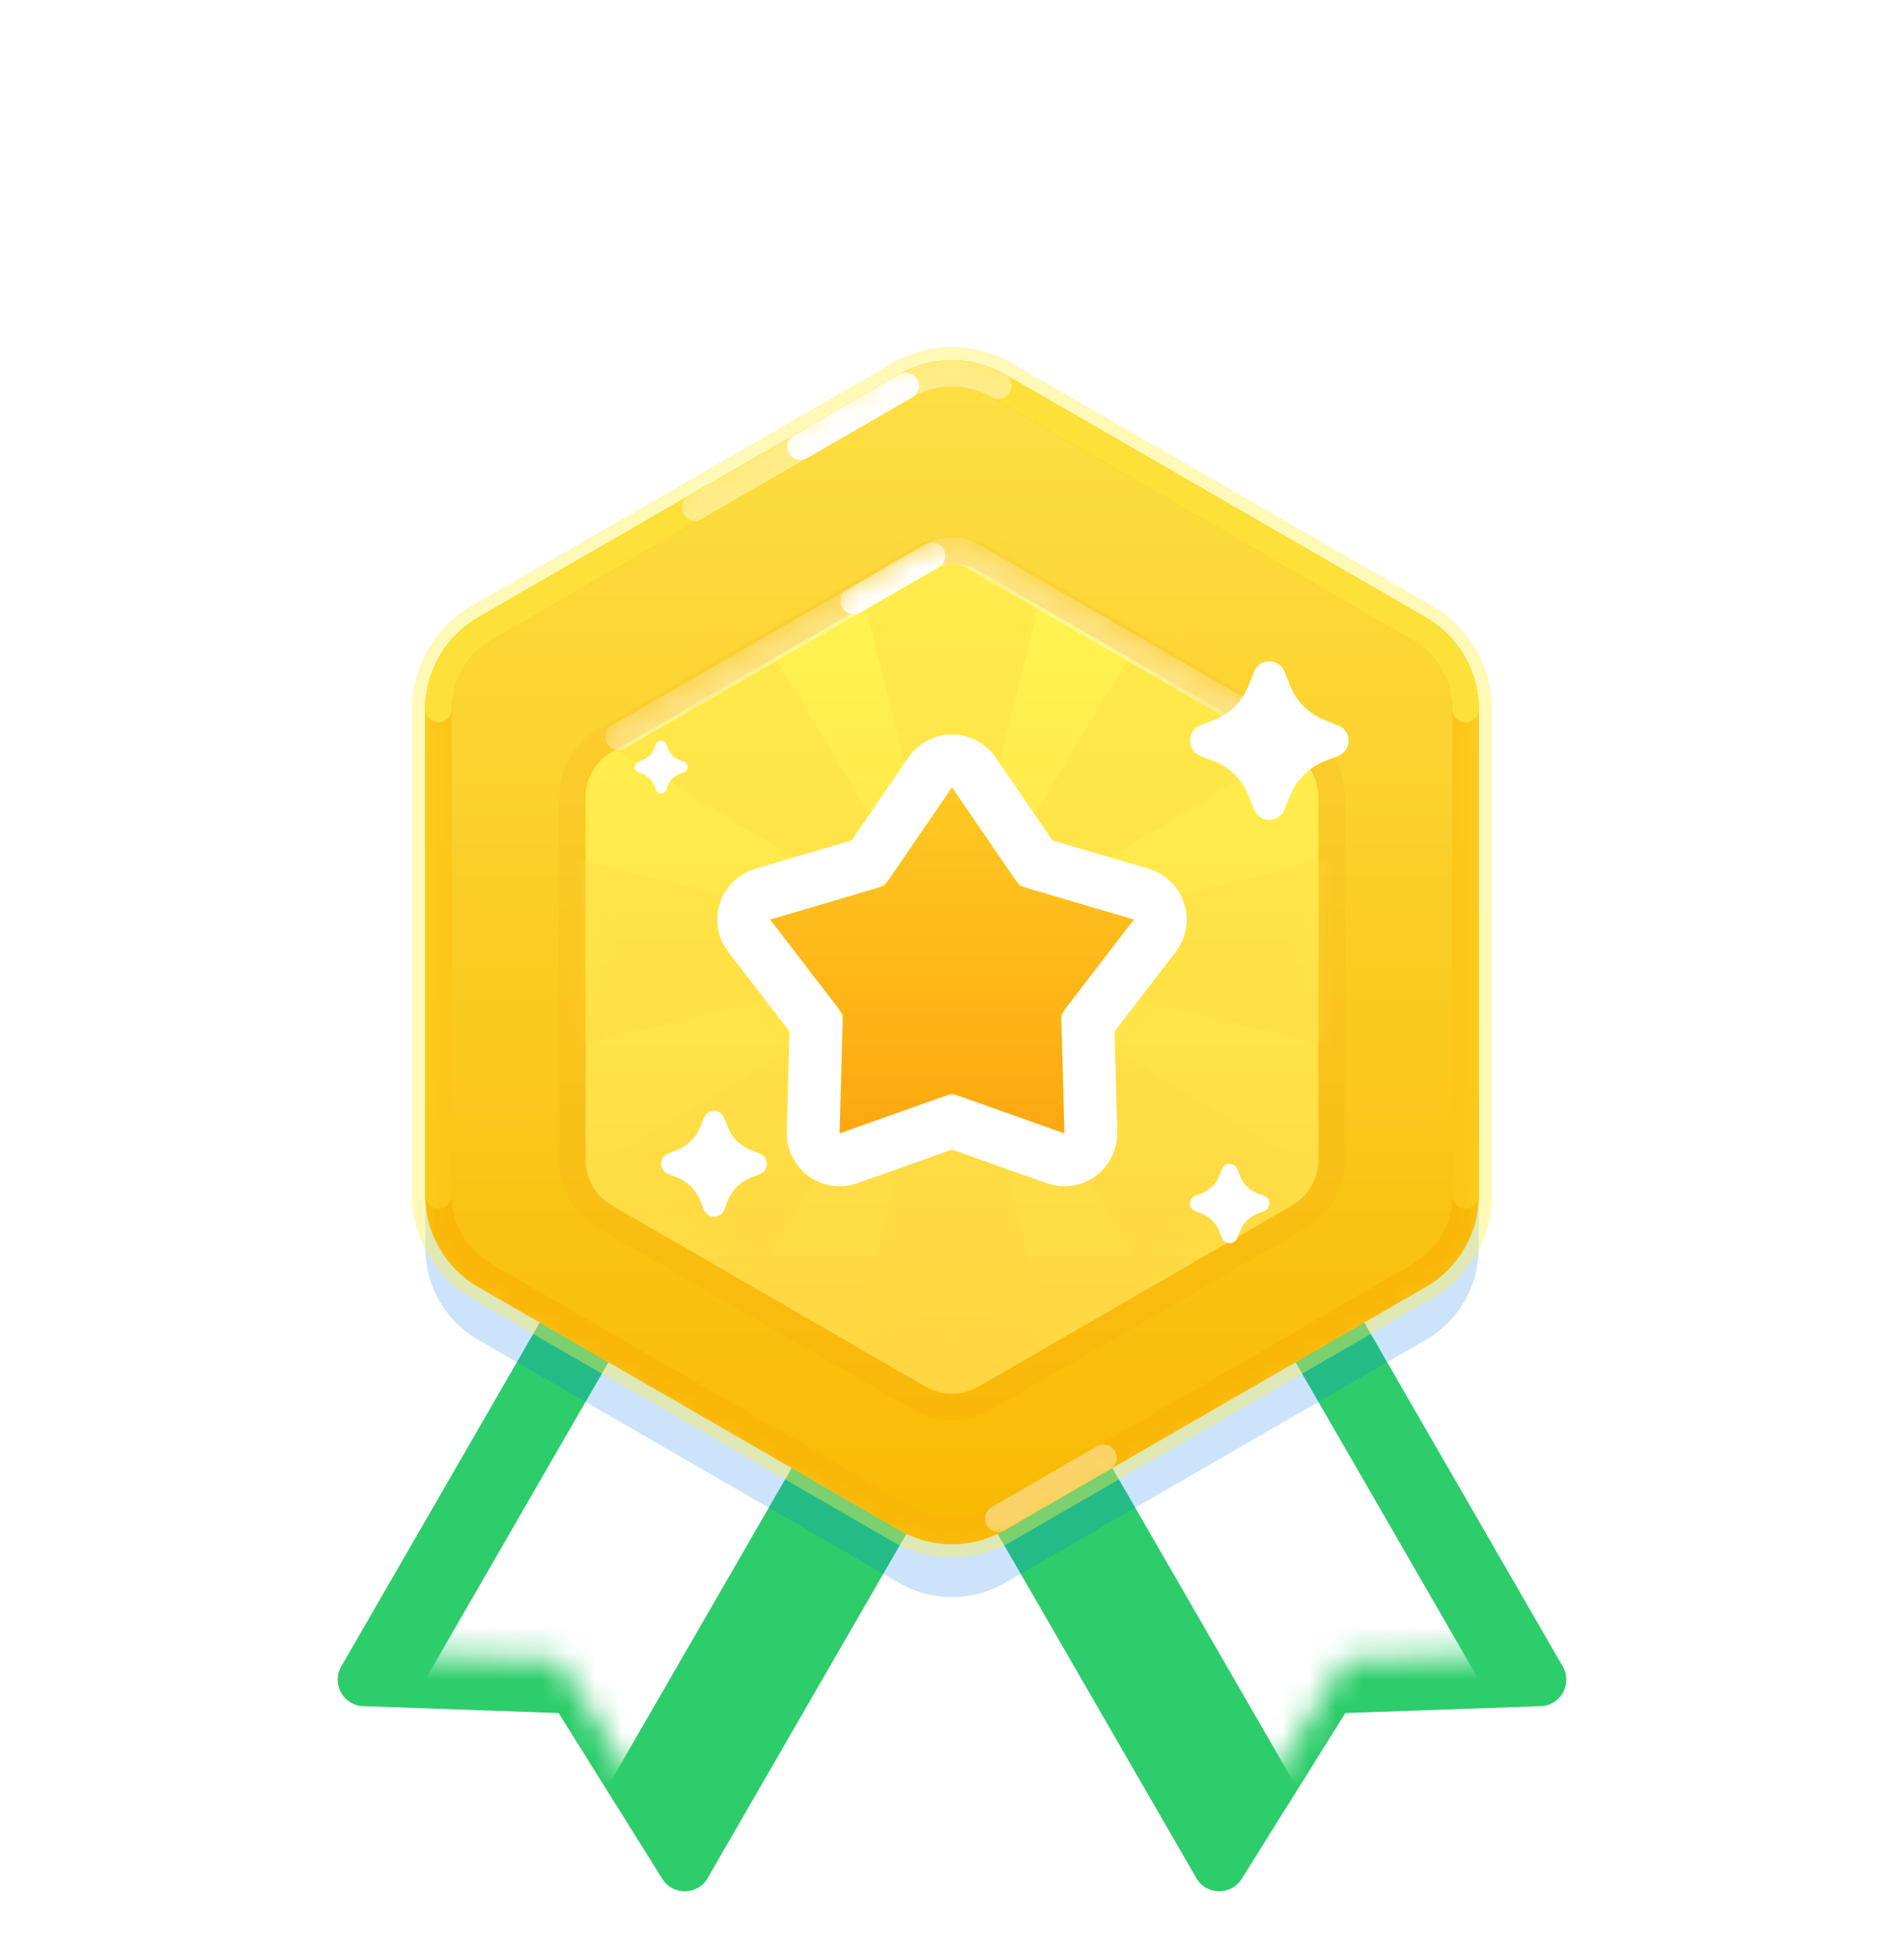 <svg width="72" height="74" viewBox="0 0 72 74" fill="none" xmlns="http://www.w3.org/2000/svg">
<g filter="url(#filter0_d_165_5337)">
<path fill-rule="evenodd" clip-rule="evenodd" d="M29.072 33L42.928 41L26.76 69.004C26.383 69.657 25.446 69.674 25.046 69.034L21.125 62.764L13.734 62.504C12.981 62.477 12.527 61.657 12.904 61.004L29.072 33Z" fill="#2DCD6B"/>
</g>
<mask id="mask0_165_5337" style="mask-type:luminance" maskUnits="userSpaceOnUse" x="12" y="33" width="31" height="37">
<path fill-rule="evenodd" clip-rule="evenodd" d="M29.072 33L42.928 41L26.76 69.004C26.383 69.657 25.446 69.674 25.046 69.034L21.125 62.764L13.734 62.504C12.981 62.477 12.527 61.657 12.904 61.004L29.072 33Z" fill="white"/>
</mask>
<g mask="url(#mask0_165_5337)">
<path fill-rule="evenodd" clip-rule="evenodd" d="M24.536 48.856L31.464 52.856L22.464 68.445L15.536 64.445L24.536 48.856Z" fill="white"/>
</g>
<g filter="url(#filter1_d_165_5337)">
<path fill-rule="evenodd" clip-rule="evenodd" d="M42.928 33L29.072 41L45.24 69.004C45.617 69.657 46.554 69.674 46.954 69.034L50.875 62.764L58.266 62.504C59.019 62.477 59.474 61.657 59.096 61.004L42.928 33Z" fill="#2DCD6B"/>
</g>
<mask id="mask1_165_5337" style="mask-type:luminance" maskUnits="userSpaceOnUse" x="29" y="33" width="31" height="37">
<path fill-rule="evenodd" clip-rule="evenodd" d="M42.928 33L29.072 41L45.24 69.004C45.617 69.657 46.554 69.674 46.954 69.034L50.875 62.764L58.266 62.504C59.019 62.477 59.474 61.657 59.096 61.004L42.928 33Z" fill="white"/>
</mask>
<g mask="url(#mask1_165_5337)">
<path fill-rule="evenodd" clip-rule="evenodd" d="M47.464 48.856L40.536 52.856L49.536 68.445L56.464 64.445L47.464 48.856Z" fill="white"/>
</g>
<path style="mix-blend-mode:multiply" opacity="0.2" fill-rule="evenodd" clip-rule="evenodd" d="M34 16.155C35.238 15.44 36.763 15.44 38 16.155L53.919 25.345C55.156 26.06 55.919 27.38 55.919 28.809V47.191C55.919 48.62 55.156 49.94 53.919 50.655L38 59.845C36.763 60.56 35.238 60.56 34 59.845L18.081 50.655C16.844 49.94 16.081 48.62 16.081 47.191L16.081 28.809C16.081 27.38 16.844 26.06 18.081 25.345L34 16.155Z" fill="#0274F3"/>
<path fill-rule="evenodd" clip-rule="evenodd" d="M34 14.155C35.238 13.44 36.762 13.44 38 14.155L53.919 23.345C55.156 24.06 55.919 25.38 55.919 26.809V45.191C55.919 46.62 55.156 47.94 53.919 48.655L38 57.845C36.762 58.56 35.238 58.56 34 57.845L18.081 48.655C16.844 47.94 16.081 46.62 16.081 45.191V26.809C16.081 25.38 16.844 24.06 18.081 23.345L34 14.155Z" fill="url(#paint0_linear_165_5337)" stroke="#FFF04D" stroke-opacity="0.4"/>
<mask id="mask2_165_5337" style="mask-type:luminance" maskUnits="userSpaceOnUse" x="15" y="13" width="42" height="46">
<path fill-rule="evenodd" clip-rule="evenodd" d="M34 14.155C35.238 13.44 36.762 13.44 38 14.155L53.919 23.345C55.156 24.06 55.919 25.38 55.919 26.809V45.191C55.919 46.62 55.156 47.94 53.919 48.655L38 57.845C36.762 58.56 35.238 58.56 34 57.845L18.081 48.655C16.844 47.94 16.081 46.62 16.081 45.191V26.809C16.081 25.38 16.844 24.06 18.081 23.345L34 14.155Z" fill="white" stroke="white"/>
</mask>
<g mask="url(#mask2_165_5337)">
<path d="M37.75 14.588C36.667 13.962 35.333 13.962 34.25 14.588L18.331 23.778C17.249 24.403 16.581 25.559 16.581 26.809L16.581 45.19C16.581 46.441 17.249 47.596 18.331 48.221L34.25 57.412C35.333 58.037 36.667 58.037 37.75 57.412L53.669 48.221C54.752 47.596 55.419 46.441 55.419 45.19V26.809C55.419 25.559 54.752 24.403 53.669 23.778L37.75 14.588Z" stroke="#F9B607" stroke-linecap="round"/>
<path d="M55.419 45.191V26.809C55.419 25.559 54.752 24.403 53.669 23.778L37.75 14.588C36.667 13.962 35.333 13.962 34.25 14.588L18.331 23.778C17.249 24.403 16.581 25.559 16.581 26.809L16.581 45.191" stroke="#FBC618" stroke-linecap="round"/>
<path opacity="0.6" d="M55.419 26.809C55.419 25.559 54.752 24.403 53.669 23.778L37.75 14.588C36.667 13.962 35.333 13.962 34.25 14.588L18.331 23.778C17.249 24.403 16.581 25.559 16.581 26.809" stroke="#FFF24E" stroke-linecap="round"/>
<path opacity="0.4" d="M37.75 14.588C36.667 13.962 35.333 13.962 34.25 14.588C34.25 14.588 28.944 17.651 26.291 19.183" stroke="white" stroke-linecap="round"/>
<path d="M34.25 14.588C34.25 14.588 31.442 16.209 30.27 16.886" stroke="white" stroke-linecap="round"/>
<path opacity="0.4" d="M37.75 57.412C39.622 56.331 40.949 55.566 41.73 55.115" stroke="white" stroke-linecap="round"/>
</g>
<g filter="url(#filter2_d_165_5337)">
<path fill-rule="evenodd" clip-rule="evenodd" d="M35 20.577C35.619 20.22 36.381 20.22 37 20.577L48.856 27.423C49.475 27.78 49.856 28.44 49.856 29.155V42.845C49.856 43.56 49.475 44.22 48.856 44.577L37 51.423C36.381 51.78 35.619 51.78 35 51.423L23.144 44.577C22.525 44.22 22.144 43.56 22.144 42.845V29.155C22.144 28.44 22.525 27.78 23.144 27.423L35 20.577Z" fill="url(#paint1_linear_165_5337)"/>
<path d="M49.106 26.99L37.25 20.144C36.477 19.698 35.523 19.698 34.75 20.144L22.894 26.99C22.12 27.436 21.644 28.262 21.644 29.155V42.845C21.644 43.739 22.12 44.564 22.894 45.01L34.75 51.856C35.523 52.302 36.477 52.302 37.25 51.856L49.106 45.01C49.88 44.564 50.356 43.739 50.356 42.845V29.155C50.356 28.262 49.88 27.436 49.106 26.99Z" stroke="#F5900D" stroke-opacity="0.1" style="mix-blend-mode:multiply"/>
</g>
<mask id="mask3_165_5337" style="mask-type:luminance" maskUnits="userSpaceOnUse" x="22" y="20" width="28" height="32">
<path fill-rule="evenodd" clip-rule="evenodd" d="M35 20.577C35.619 20.22 36.381 20.22 37 20.577L48.856 27.423C49.475 27.78 49.856 28.44 49.856 29.155V42.845C49.856 43.56 49.475 44.22 48.856 44.577L37 51.423C36.381 51.78 35.619 51.78 35 51.423L23.144 44.577C22.525 44.22 22.144 43.56 22.144 42.845V29.155C22.144 28.44 22.525 27.78 23.144 27.423L35 20.577Z" fill="white"/>
</mask>
<g mask="url(#mask3_165_5337)">
<g style="mix-blend-mode:multiply" opacity="0.3">
<path fill-rule="evenodd" clip-rule="evenodd" d="M36 36L40 20H32L36 36L27.515 21.858L21.858 27.515L36 36L20 32V40L36 36L21.858 44.485L27.515 50.142L36 36L32 52H40L36 36L44.485 50.142L50.142 44.485L36 36L52 40V32L36 36ZM36 36L50.142 27.515L44.485 21.858L36 36Z" fill="#FFD640"/>
</g>
<path opacity="0.4" d="M48.606 27.856L36.75 21.011C36.286 20.743 35.714 20.743 35.25 21.011C33.855 21.816 32.867 22.386 32.286 22.722C31.075 23.421 30.087 23.991 29.322 24.433C28.004 25.194 26.028 26.335 23.394 27.856" stroke="white" stroke-linecap="round"/>
<path d="M35.25 21.011C33.855 21.816 32.867 22.386 32.286 22.722" stroke="white" stroke-linecap="round"/>
</g>
<g filter="url(#filter3_d_165_5337)">
<path d="M33.45 32.49L36 28.769L38.55 32.49L42.877 33.766L40.127 37.341L40.251 41.85L36 40.339L31.75 41.85L31.874 37.341L29.123 33.766L33.45 32.49Z" fill="white"/>
<path d="M36.825 28.204C36.639 27.932 36.33 27.769 36 27.769C35.67 27.769 35.362 27.932 35.175 28.204L32.826 31.631L28.84 32.806C28.524 32.9 28.274 33.143 28.172 33.457C28.07 33.77 28.129 34.114 28.331 34.375L30.864 37.669L30.75 41.823C30.741 42.152 30.895 42.465 31.162 42.659C31.429 42.853 31.774 42.903 32.085 42.792L36 41.4L39.916 42.792C40.226 42.903 40.572 42.853 40.838 42.659C41.105 42.465 41.259 42.152 41.25 41.823L41.136 37.669L43.67 34.375C43.871 34.114 43.93 33.77 43.828 33.457C43.727 33.143 43.477 32.9 43.16 32.806L39.174 31.631L36.825 28.204Z" stroke="white" stroke-width="2" stroke-linejoin="round"/>
</g>
<g filter="url(#filter4_i_165_5337)">
<path d="M33.45 32.49L36 28.769L38.55 32.49L42.877 33.766L40.127 37.341L40.251 41.85L36 40.339L31.75 41.85L31.874 37.341L29.123 33.766L33.45 32.49Z" fill="url(#paint2_linear_165_5337)"/>
</g>
<g filter="url(#filter5_d_165_5337)">
<path fill-rule="evenodd" clip-rule="evenodd" d="M45.911 28.78L45.392 28.575C45.074 28.45 44.918 28.091 45.043 27.773C45.106 27.614 45.232 27.488 45.392 27.425L45.911 27.22C46.51 26.984 46.984 26.51 47.22 25.911L47.425 25.392C47.55 25.074 47.909 24.918 48.227 25.043C48.386 25.106 48.512 25.232 48.575 25.392L48.78 25.911C49.016 26.51 49.49 26.984 50.089 27.22L50.608 27.425C50.926 27.55 51.082 27.909 50.957 28.227C50.894 28.386 50.768 28.512 50.608 28.575L50.089 28.78C49.49 29.016 49.016 29.49 48.78 30.089L48.575 30.608C48.45 30.926 48.091 31.082 47.773 30.957C47.614 30.894 47.488 30.768 47.425 30.608L47.22 30.089C46.984 29.49 46.51 29.016 45.911 28.78Z" fill="white"/>
</g>
<g filter="url(#filter6_d_165_5337)">
<path fill-rule="evenodd" clip-rule="evenodd" d="M25.607 44.52L25.261 44.383C25.049 44.3 24.945 44.06 25.029 43.849C25.071 43.743 25.155 43.658 25.261 43.617L25.607 43.48C26.006 43.323 26.323 43.007 26.48 42.607L26.617 42.261C26.7 42.049 26.939 41.945 27.151 42.029C27.257 42.071 27.341 42.155 27.383 42.261L27.52 42.607C27.677 43.007 27.994 43.323 28.393 43.48L28.739 43.617C28.951 43.7 29.055 43.94 28.971 44.151C28.929 44.257 28.845 44.342 28.739 44.383L28.393 44.52C27.994 44.677 27.677 44.993 27.52 45.393L27.383 45.739C27.3 45.951 27.061 46.055 26.849 45.971C26.743 45.929 26.659 45.845 26.617 45.739L26.48 45.393C26.323 44.993 26.006 44.677 25.607 44.52Z" fill="white"/>
</g>
<g filter="url(#filter7_d_165_5337)">
<path fill-rule="evenodd" clip-rule="evenodd" d="M24.304 29.26L24.131 29.192C24.025 29.15 23.973 29.03 24.014 28.924C24.035 28.871 24.077 28.829 24.131 28.808L24.304 28.74C24.503 28.661 24.661 28.503 24.74 28.304L24.808 28.131C24.85 28.025 24.97 27.973 25.076 28.014C25.129 28.035 25.171 28.077 25.192 28.131L25.26 28.304C25.339 28.503 25.497 28.661 25.696 28.74L25.869 28.808C25.975 28.85 26.027 28.97 25.986 29.076C25.965 29.129 25.923 29.171 25.869 29.192L25.696 29.26C25.497 29.339 25.339 29.497 25.26 29.696L25.192 29.869C25.15 29.975 25.03 30.027 24.924 29.986C24.871 29.965 24.829 29.923 24.808 29.869L24.74 29.696C24.661 29.497 24.503 29.339 24.304 29.26Z" fill="white"/>
</g>
<g filter="url(#filter8_d_165_5337)">
<path fill-rule="evenodd" clip-rule="evenodd" d="M45.456 45.89L45.196 45.788C45.037 45.725 44.959 45.545 45.022 45.387C45.053 45.307 45.116 45.244 45.196 45.212L45.456 45.11C45.755 44.992 45.992 44.755 46.11 44.456L46.212 44.196C46.275 44.037 46.455 43.959 46.613 44.022C46.693 44.053 46.756 44.116 46.788 44.196L46.89 44.456C47.008 44.755 47.245 44.992 47.544 45.11L47.804 45.212C47.963 45.275 48.041 45.455 47.978 45.613C47.947 45.693 47.884 45.756 47.804 45.788L47.544 45.89C47.245 46.008 47.008 46.245 46.89 46.544L46.788 46.804C46.725 46.963 46.545 47.041 46.387 46.978C46.307 46.947 46.244 46.884 46.212 46.804L46.11 46.544C45.992 46.245 45.755 46.008 45.456 45.89Z" fill="white"/>
</g>
<defs>
<filter id="filter0_d_165_5337" x="10.768" y="33" width="34.16" height="40.504" filterUnits="userSpaceOnUse" color-interpolation-filters="sRGB">
<feFlood flood-opacity="0" result="BackgroundImageFix"/>
<feColorMatrix in="SourceAlpha" type="matrix" values="0 0 0 0 0 0 0 0 0 0 0 0 0 0 0 0 0 0 127 0" result="hardAlpha"/>
<feOffset dy="2"/>
<feGaussianBlur stdDeviation="1"/>
<feColorMatrix type="matrix" values="0 0 0 0 0.333 0 0 0 0 0.615 0 0 0 0 0.82 0 0 0 0.2 0"/>
<feBlend mode="darken" in2="BackgroundImageFix" result="effect1_dropShadow_165_5337"/>
<feBlend mode="normal" in="SourceGraphic" in2="effect1_dropShadow_165_5337" result="shape"/>
</filter>
<filter id="filter1_d_165_5337" x="27.072" y="33" width="34.16" height="40.504" filterUnits="userSpaceOnUse" color-interpolation-filters="sRGB">
<feFlood flood-opacity="0" result="BackgroundImageFix"/>
<feColorMatrix in="SourceAlpha" type="matrix" values="0 0 0 0 0 0 0 0 0 0 0 0 0 0 0 0 0 0 127 0" result="hardAlpha"/>
<feOffset dy="2"/>
<feGaussianBlur stdDeviation="1"/>
<feColorMatrix type="matrix" values="0 0 0 0 0.333 0 0 0 0 0.615 0 0 0 0 0.82 0 0 0 0.2 0"/>
<feBlend mode="darken" in2="BackgroundImageFix" result="effect1_dropShadow_165_5337"/>
<feBlend mode="normal" in="SourceGraphic" in2="effect1_dropShadow_165_5337" result="shape"/>
</filter>
<filter id="filter2_d_165_5337" x="19.144" y="18.31" width="33.713" height="37.381" filterUnits="userSpaceOnUse" color-interpolation-filters="sRGB">
<feFlood flood-opacity="0" result="BackgroundImageFix"/>
<feColorMatrix in="SourceAlpha" type="matrix" values="0 0 0 0 0 0 0 0 0 0 0 0 0 0 0 0 0 0 127 0" result="hardAlpha"/>
<feOffset dy="1"/>
<feGaussianBlur stdDeviation="1"/>
<feColorMatrix type="matrix" values="0 0 0 0 0.928 0 0 0 0 0.666 0 0 0 0 0.054 0 0 0 0.4 0"/>
<feBlend mode="normal" in2="BackgroundImageFix" result="effect1_dropShadow_165_5337"/>
<feBlend mode="normal" in="SourceGraphic" in2="effect1_dropShadow_165_5337" result="shape"/>
</filter>
<filter id="filter3_d_165_5337" x="25.123" y="25.769" width="21.754" height="21.081" filterUnits="userSpaceOnUse" color-interpolation-filters="sRGB">
<feFlood flood-opacity="0" result="BackgroundImageFix"/>
<feColorMatrix in="SourceAlpha" type="matrix" values="0 0 0 0 0 0 0 0 0 0 0 0 0 0 0 0 0 0 127 0" result="hardAlpha"/>
<feOffset dy="1"/>
<feGaussianBlur stdDeviation="1"/>
<feColorMatrix type="matrix" values="0 0 0 0 0.996 0 0 0 0 0.733 0 0 0 0 0.106 0 0 0 1 0"/>
<feBlend mode="normal" in2="BackgroundImageFix" result="effect1_dropShadow_165_5337"/>
<feBlend mode="normal" in="SourceGraphic" in2="effect1_dropShadow_165_5337" result="shape"/>
</filter>
<filter id="filter4_i_165_5337" x="29.123" y="28.769" width="13.754" height="14.081" filterUnits="userSpaceOnUse" color-interpolation-filters="sRGB">
<feFlood flood-opacity="0" result="BackgroundImageFix"/>
<feBlend mode="normal" in="SourceGraphic" in2="BackgroundImageFix" result="shape"/>
<feColorMatrix in="SourceAlpha" type="matrix" values="0 0 0 0 0 0 0 0 0 0 0 0 0 0 0 0 0 0 127 0" result="hardAlpha"/>
<feOffset dy="1"/>
<feGaussianBlur stdDeviation="0.5"/>
<feComposite in2="hardAlpha" operator="arithmetic" k2="-1" k3="1"/>
<feColorMatrix type="matrix" values="0 0 0 0 1 0 0 0 0 0.634 0 0 0 0 0 0 0 0 0.4 0"/>
<feBlend mode="normal" in2="shape" result="effect1_innerShadow_165_5337"/>
</filter>
<filter id="filter5_d_165_5337" x="43" y="23" width="10" height="10" filterUnits="userSpaceOnUse" color-interpolation-filters="sRGB">
<feFlood flood-opacity="0" result="BackgroundImageFix"/>
<feColorMatrix in="SourceAlpha" type="matrix" values="0 0 0 0 0 0 0 0 0 0 0 0 0 0 0 0 0 0 127 0" result="hardAlpha"/>
<feOffset/>
<feGaussianBlur stdDeviation="1"/>
<feColorMatrix type="matrix" values="0 0 0 0 1 0 0 0 0 0.949 0 0 0 0 0.306 0 0 0 1 0"/>
<feBlend mode="normal" in2="BackgroundImageFix" result="effect1_dropShadow_165_5337"/>
<feBlend mode="normal" in="SourceGraphic" in2="effect1_dropShadow_165_5337" result="shape"/>
</filter>
<filter id="filter6_d_165_5337" x="23" y="40" width="8" height="8" filterUnits="userSpaceOnUse" color-interpolation-filters="sRGB">
<feFlood flood-opacity="0" result="BackgroundImageFix"/>
<feColorMatrix in="SourceAlpha" type="matrix" values="0 0 0 0 0 0 0 0 0 0 0 0 0 0 0 0 0 0 127 0" result="hardAlpha"/>
<feOffset/>
<feGaussianBlur stdDeviation="1"/>
<feColorMatrix type="matrix" values="0 0 0 0 1 0 0 0 0 0.949 0 0 0 0 0.306 0 0 0 1 0"/>
<feBlend mode="normal" in2="BackgroundImageFix" result="effect1_dropShadow_165_5337"/>
<feBlend mode="normal" in="SourceGraphic" in2="effect1_dropShadow_165_5337" result="shape"/>
</filter>
<filter id="filter7_d_165_5337" x="22" y="26" width="6" height="6" filterUnits="userSpaceOnUse" color-interpolation-filters="sRGB">
<feFlood flood-opacity="0" result="BackgroundImageFix"/>
<feColorMatrix in="SourceAlpha" type="matrix" values="0 0 0 0 0 0 0 0 0 0 0 0 0 0 0 0 0 0 127 0" result="hardAlpha"/>
<feOffset/>
<feGaussianBlur stdDeviation="1"/>
<feColorMatrix type="matrix" values="0 0 0 0 1 0 0 0 0 0.949 0 0 0 0 0.306 0 0 0 1 0"/>
<feBlend mode="normal" in2="BackgroundImageFix" result="effect1_dropShadow_165_5337"/>
<feBlend mode="normal" in="SourceGraphic" in2="effect1_dropShadow_165_5337" result="shape"/>
</filter>
<filter id="filter8_d_165_5337" x="43" y="42" width="7" height="7" filterUnits="userSpaceOnUse" color-interpolation-filters="sRGB">
<feFlood flood-opacity="0" result="BackgroundImageFix"/>
<feColorMatrix in="SourceAlpha" type="matrix" values="0 0 0 0 0 0 0 0 0 0 0 0 0 0 0 0 0 0 127 0" result="hardAlpha"/>
<feOffset/>
<feGaussianBlur stdDeviation="1"/>
<feColorMatrix type="matrix" values="0 0 0 0 1 0 0 0 0 0.949 0 0 0 0 0.306 0 0 0 1 0"/>
<feBlend mode="normal" in2="BackgroundImageFix" result="effect1_dropShadow_165_5337"/>
<feBlend mode="normal" in="SourceGraphic" in2="effect1_dropShadow_165_5337" result="shape"/>
</filter>
<linearGradient id="paint0_linear_165_5337" x1="13" y1="13" x2="13" y2="59" gradientUnits="userSpaceOnUse">
<stop stop-color="#FDE046"/>
<stop offset="1" stop-color="#F9B800"/>
</linearGradient>
<linearGradient id="paint1_linear_165_5337" x1="20" y1="20" x2="20" y2="52" gradientUnits="userSpaceOnUse">
<stop stop-color="#FFF550"/>
<stop offset="1" stop-color="#FFD541"/>
</linearGradient>
<linearGradient id="paint2_linear_165_5337" x1="28.769" y1="28.769" x2="28.769" y2="43.231" gradientUnits="userSpaceOnUse">
<stop stop-color="#FFC823"/>
<stop offset="1" stop-color="#FCA50E"/>
</linearGradient>
</defs>
</svg>
